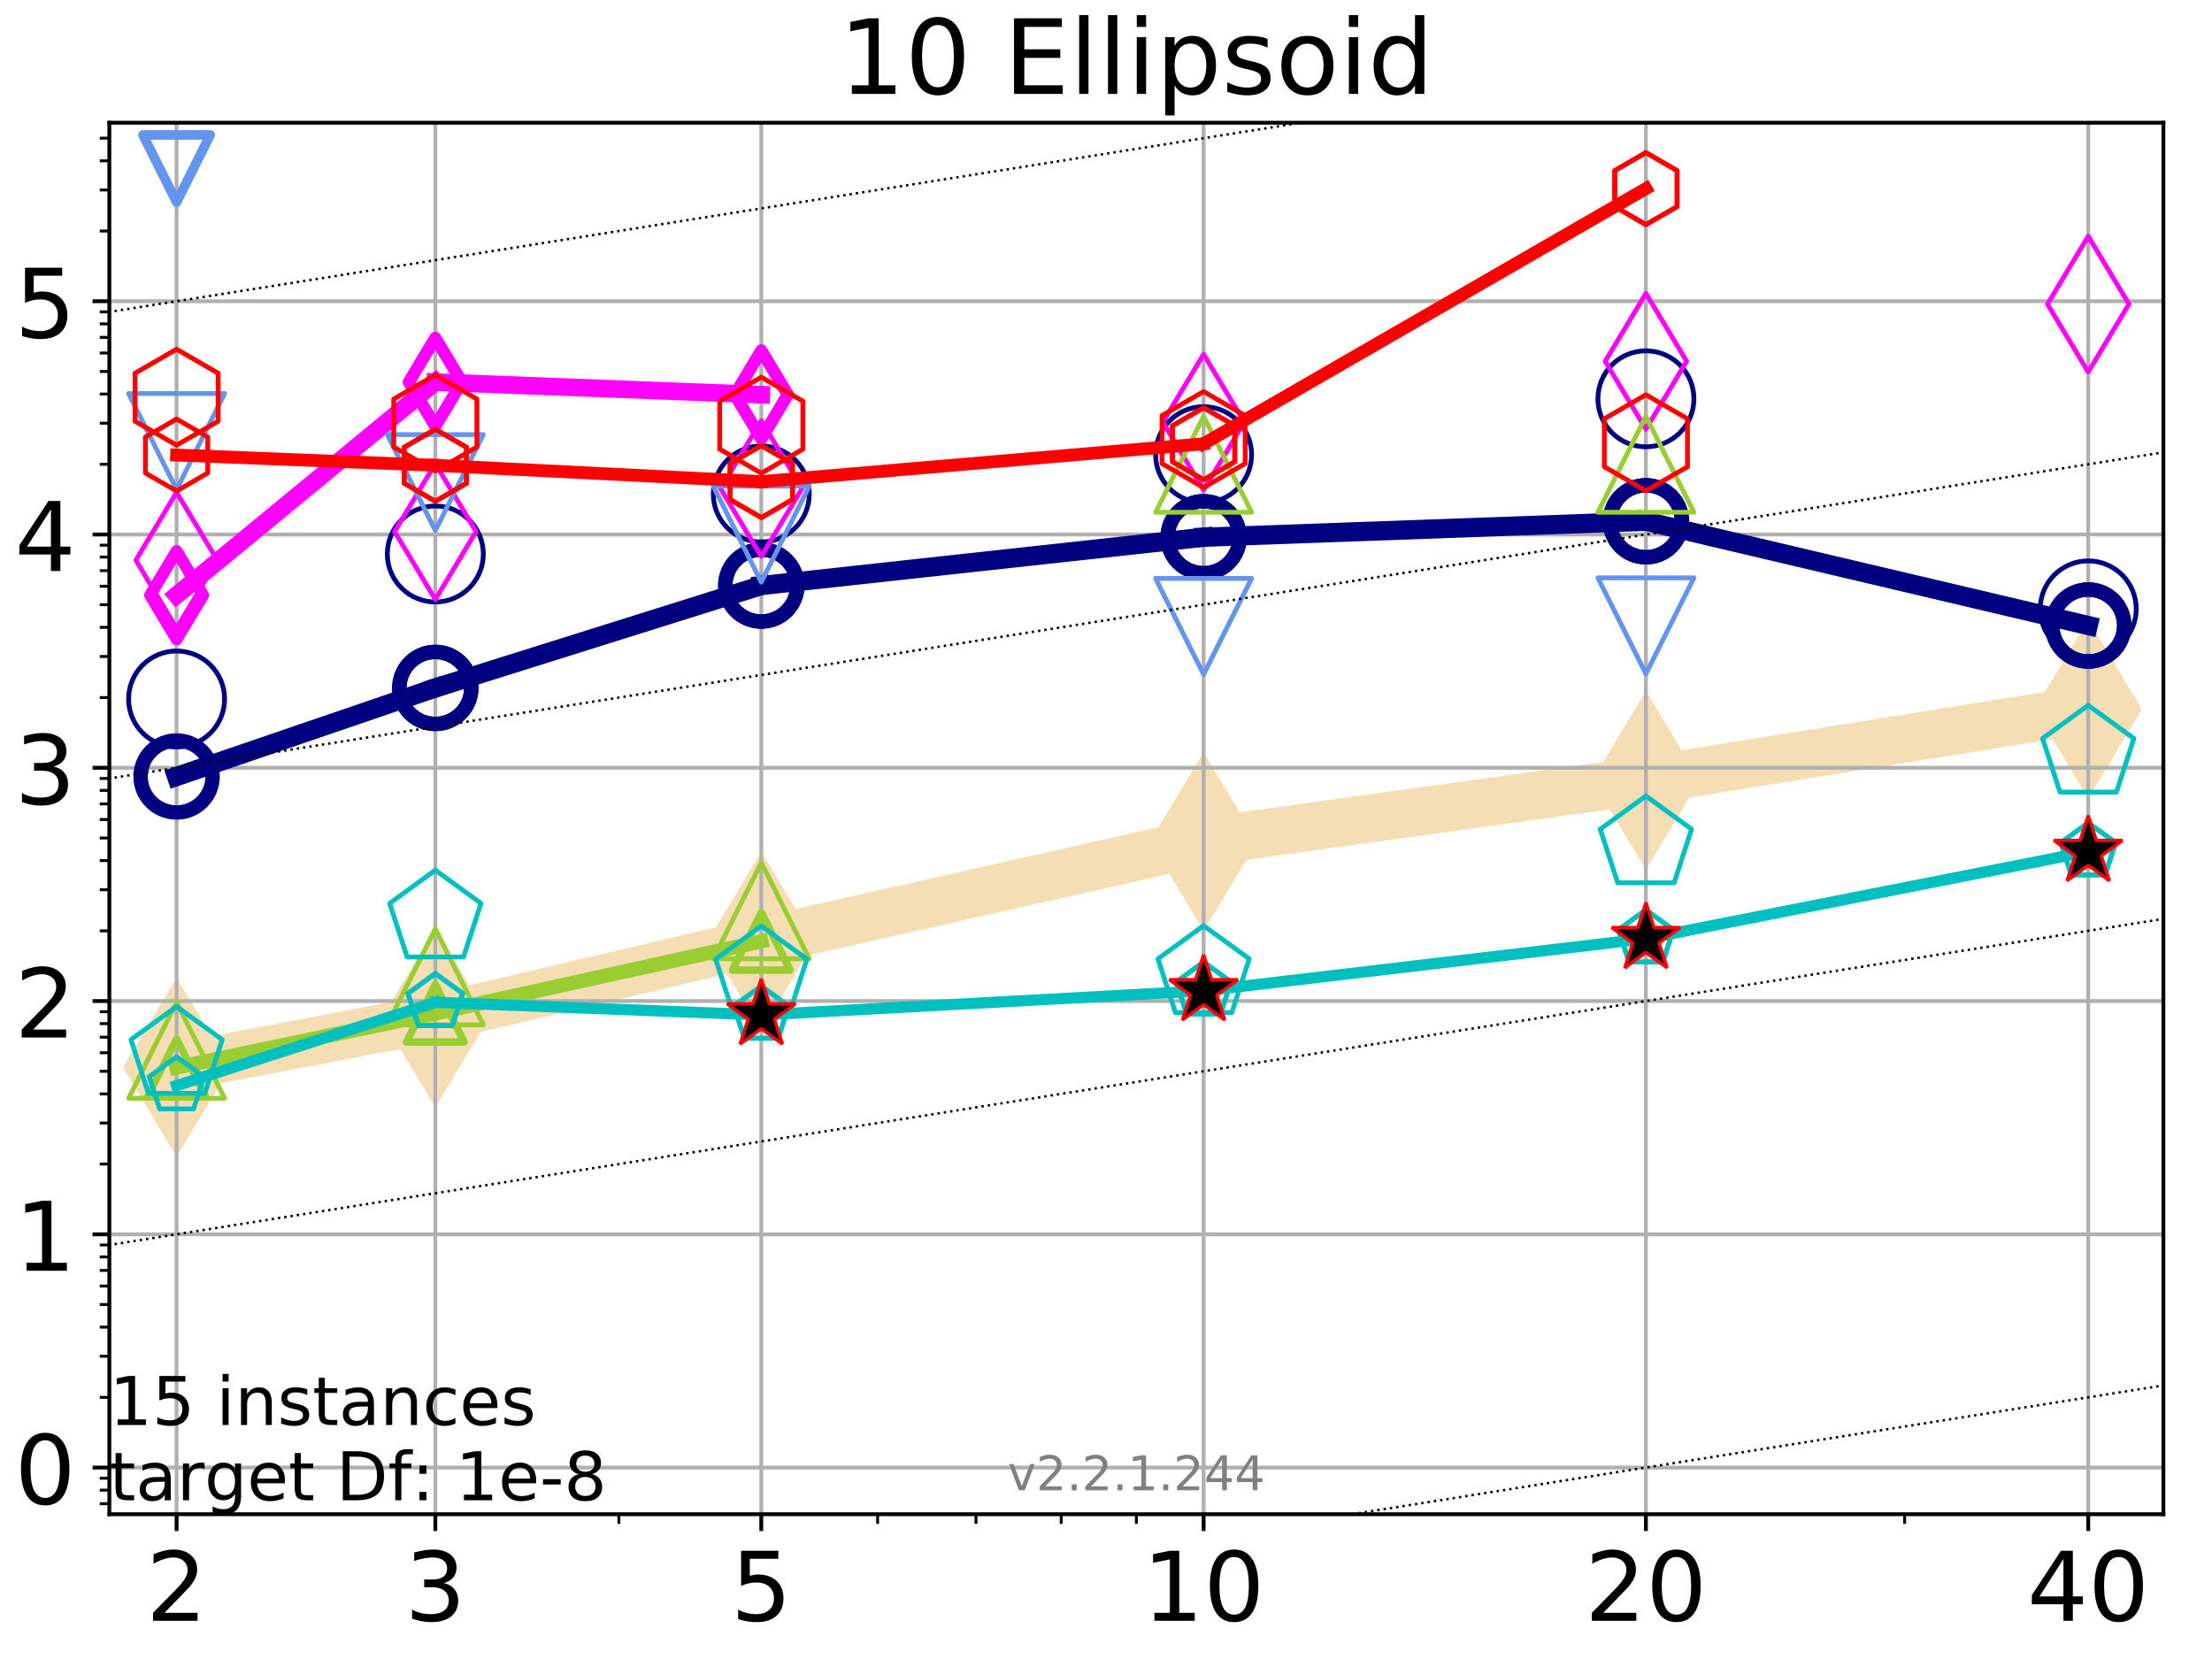 <?xml version="1.0" encoding="utf-8" standalone="no"?>
<!DOCTYPE svg PUBLIC "-//W3C//DTD SVG 1.1//EN"
  "http://www.w3.org/Graphics/SVG/1.1/DTD/svg11.dtd">
<!-- Created with matplotlib (https://matplotlib.org/) -->
<svg height="345.6pt" version="1.1" viewBox="0 0 460.8 345.6" width="460.8pt" xmlns="http://www.w3.org/2000/svg" xmlns:xlink="http://www.w3.org/1999/xlink">
 <defs>
  <style type="text/css">
*{stroke-linecap:butt;stroke-linejoin:round;}
  </style>
 </defs>
 <g id="figure_1">
  <g id="patch_1">
   <path d="M 0 345.6 
L 460.8 345.6 
L 460.8 0 
L 0 0 
z
" style="fill:#ffffff;"/>
  </g>
  <g id="axes_1">
   <g id="patch_2">
    <path d="M 22.78 315.44 
L 450.672 315.44 
L 450.672 25.56 
L 22.78 25.56 
z
" style="fill:#ffffff;"/>
   </g>
   <g id="line2d_1">
    <path clip-path="url(#pd8689a7799)" d="M 36.786 222.335 
L 90.685 212.047 
L 158.59 196.083 
L 250.732 175.312 
L 342.873 162.537 
L 435.015 147.748 
" style="fill:none;stroke:#f5deb3;stroke-linecap:square;stroke-width:10;"/>
    <defs>
     <path d="M -0 17.678 
L 10.607 0 
L 0 -17.678 
L -10.607 -0 
z
" id="me5b702ed62" style="stroke:#f5deb3;stroke-linejoin:miter;"/>
    </defs>
    <g clip-path="url(#pd8689a7799)">
     <use style="fill:#f5deb3;stroke:#f5deb3;stroke-linejoin:miter;" x="36.786" xlink:href="#me5b702ed62" y="222.335"/>
     <use style="fill:#f5deb3;stroke:#f5deb3;stroke-linejoin:miter;" x="90.685" xlink:href="#me5b702ed62" y="212.047"/>
     <use style="fill:#f5deb3;stroke:#f5deb3;stroke-linejoin:miter;" x="158.59" xlink:href="#me5b702ed62" y="196.083"/>
     <use style="fill:#f5deb3;stroke:#f5deb3;stroke-linejoin:miter;" x="250.732" xlink:href="#me5b702ed62" y="175.312"/>
     <use style="fill:#f5deb3;stroke:#f5deb3;stroke-linejoin:miter;" x="342.873" xlink:href="#me5b702ed62" y="162.537"/>
     <use style="fill:#f5deb3;stroke:#f5deb3;stroke-linejoin:miter;" x="435.015" xlink:href="#me5b702ed62" y="147.748"/>
    </g>
   </g>
   <g id="matplotlib.axis_1">
    <g id="xtick_1">
     <g id="line2d_2">
      <path clip-path="url(#pd8689a7799)" d="M 36.786 315.44 
L 36.786 25.56 
" style="fill:none;stroke:#b0b0b0;stroke-linecap:square;stroke-width:0.8;"/>
     </g>
     <g id="line2d_3">
      <defs>
       <path d="M 0 0 
L 0 3.5 
" id="m43b2994673" style="stroke:#000000;stroke-width:0.8;"/>
      </defs>
      <g>
       <use style="stroke:#000000;stroke-width:0.8;" x="36.786" xlink:href="#m43b2994673" y="315.44"/>
      </g>
     </g>
     <g id="text_1">
      <!-- 2 -->
      <defs>
       <path d="M 19.188 8.297 
L 53.609 8.297 
L 53.609 0 
L 7.328 0 
L 7.328 8.297 
Q 12.938 14.109 22.625 23.891 
Q 32.328 33.688 34.812 36.531 
Q 39.547 41.844 41.422 45.531 
Q 43.312 49.219 43.312 52.781 
Q 43.312 58.594 39.234 62.25 
Q 35.156 65.922 28.609 65.922 
Q 23.969 65.922 18.812 64.312 
Q 13.672 62.703 7.812 59.422 
L 7.812 69.391 
Q 13.766 71.781 18.938 73 
Q 24.125 74.219 28.422 74.219 
Q 39.75 74.219 46.484 68.547 
Q 53.219 62.891 53.219 53.422 
Q 53.219 48.922 51.531 44.891 
Q 49.859 40.875 45.406 35.406 
Q 44.188 33.984 37.641 27.219 
Q 31.109 20.453 19.188 8.297 
z
" id="DejaVuSans-50"/>
      </defs>
      <g transform="translate(30.423 337.637)scale(0.2 -0.2)">
       <use xlink:href="#DejaVuSans-50"/>
      </g>
     </g>
    </g>
    <g id="xtick_2">
     <g id="line2d_4">
      <path clip-path="url(#pd8689a7799)" d="M 90.685 315.44 
L 90.685 25.56 
" style="fill:none;stroke:#b0b0b0;stroke-linecap:square;stroke-width:0.8;"/>
     </g>
     <g id="line2d_5">
      <g>
       <use style="stroke:#000000;stroke-width:0.8;" x="90.685" xlink:href="#m43b2994673" y="315.44"/>
      </g>
     </g>
     <g id="text_2">
      <!-- 3 -->
      <defs>
       <path d="M 40.578 39.312 
Q 47.656 37.797 51.625 33 
Q 55.609 28.219 55.609 21.188 
Q 55.609 10.406 48.188 4.484 
Q 40.766 -1.422 27.094 -1.422 
Q 22.516 -1.422 17.656 -0.516 
Q 12.797 0.391 7.625 2.203 
L 7.625 11.719 
Q 11.719 9.328 16.594 8.109 
Q 21.484 6.891 26.812 6.891 
Q 36.078 6.891 40.938 10.547 
Q 45.797 14.203 45.797 21.188 
Q 45.797 27.641 41.281 31.266 
Q 36.766 34.906 28.719 34.906 
L 20.219 34.906 
L 20.219 43.016 
L 29.109 43.016 
Q 36.375 43.016 40.234 45.922 
Q 44.094 48.828 44.094 54.297 
Q 44.094 59.906 40.109 62.906 
Q 36.141 65.922 28.719 65.922 
Q 24.656 65.922 20.016 65.031 
Q 15.375 64.156 9.812 62.312 
L 9.812 71.094 
Q 15.438 72.656 20.344 73.438 
Q 25.25 74.219 29.594 74.219 
Q 40.828 74.219 47.359 69.109 
Q 53.906 64.016 53.906 55.328 
Q 53.906 49.266 50.438 45.094 
Q 46.969 40.922 40.578 39.312 
z
" id="DejaVuSans-51"/>
      </defs>
      <g transform="translate(84.323 337.637)scale(0.2 -0.2)">
       <use xlink:href="#DejaVuSans-51"/>
      </g>
     </g>
    </g>
    <g id="xtick_3">
     <g id="line2d_6">
      <path clip-path="url(#pd8689a7799)" d="M 158.59 315.44 
L 158.59 25.56 
" style="fill:none;stroke:#b0b0b0;stroke-linecap:square;stroke-width:0.8;"/>
     </g>
     <g id="line2d_7">
      <g>
       <use style="stroke:#000000;stroke-width:0.8;" x="158.59" xlink:href="#m43b2994673" y="315.44"/>
      </g>
     </g>
     <g id="text_3">
      <!-- 5 -->
      <defs>
       <path d="M 10.797 72.906 
L 49.516 72.906 
L 49.516 64.594 
L 19.828 64.594 
L 19.828 46.734 
Q 21.969 47.469 24.109 47.828 
Q 26.266 48.188 28.422 48.188 
Q 40.625 48.188 47.75 41.5 
Q 54.891 34.812 54.891 23.391 
Q 54.891 11.625 47.562 5.094 
Q 40.234 -1.422 26.906 -1.422 
Q 22.312 -1.422 17.547 -0.641 
Q 12.797 0.141 7.719 1.703 
L 7.719 11.625 
Q 12.109 9.234 16.797 8.062 
Q 21.484 6.891 26.703 6.891 
Q 35.156 6.891 40.078 11.328 
Q 45.016 15.766 45.016 23.391 
Q 45.016 31 40.078 35.438 
Q 35.156 39.891 26.703 39.891 
Q 22.75 39.891 18.812 39.016 
Q 14.891 38.141 10.797 36.281 
z
" id="DejaVuSans-53"/>
      </defs>
      <g transform="translate(152.228 337.637)scale(0.2 -0.2)">
       <use xlink:href="#DejaVuSans-53"/>
      </g>
     </g>
    </g>
    <g id="xtick_4">
     <g id="line2d_8">
      <path clip-path="url(#pd8689a7799)" d="M 250.732 315.44 
L 250.732 25.56 
" style="fill:none;stroke:#b0b0b0;stroke-linecap:square;stroke-width:0.8;"/>
     </g>
     <g id="line2d_9">
      <g>
       <use style="stroke:#000000;stroke-width:0.8;" x="250.732" xlink:href="#m43b2994673" y="315.44"/>
      </g>
     </g>
     <g id="text_4">
      <!-- 10 -->
      <defs>
       <path d="M 12.406 8.297 
L 28.516 8.297 
L 28.516 63.922 
L 10.984 60.406 
L 10.984 69.391 
L 28.422 72.906 
L 38.281 72.906 
L 38.281 8.297 
L 54.391 8.297 
L 54.391 0 
L 12.406 0 
z
" id="DejaVuSans-49"/>
       <path d="M 31.781 66.406 
Q 24.172 66.406 20.328 58.906 
Q 16.5 51.422 16.5 36.375 
Q 16.5 21.391 20.328 13.891 
Q 24.172 6.391 31.781 6.391 
Q 39.453 6.391 43.281 13.891 
Q 47.125 21.391 47.125 36.375 
Q 47.125 51.422 43.281 58.906 
Q 39.453 66.406 31.781 66.406 
z
M 31.781 74.219 
Q 44.047 74.219 50.516 64.516 
Q 56.984 54.828 56.984 36.375 
Q 56.984 17.969 50.516 8.266 
Q 44.047 -1.422 31.781 -1.422 
Q 19.531 -1.422 13.062 8.266 
Q 6.594 17.969 6.594 36.375 
Q 6.594 54.828 13.062 64.516 
Q 19.531 74.219 31.781 74.219 
z
" id="DejaVuSans-48"/>
      </defs>
      <g transform="translate(238.007 337.637)scale(0.2 -0.2)">
       <use xlink:href="#DejaVuSans-49"/>
       <use x="63.623" xlink:href="#DejaVuSans-48"/>
      </g>
     </g>
    </g>
    <g id="xtick_5">
     <g id="line2d_10">
      <path clip-path="url(#pd8689a7799)" d="M 342.873 315.44 
L 342.873 25.56 
" style="fill:none;stroke:#b0b0b0;stroke-linecap:square;stroke-width:0.8;"/>
     </g>
     <g id="line2d_11">
      <g>
       <use style="stroke:#000000;stroke-width:0.8;" x="342.873" xlink:href="#m43b2994673" y="315.44"/>
      </g>
     </g>
     <g id="text_5">
      <!-- 20 -->
      <g transform="translate(330.148 337.637)scale(0.2 -0.2)">
       <use xlink:href="#DejaVuSans-50"/>
       <use x="63.623" xlink:href="#DejaVuSans-48"/>
      </g>
     </g>
    </g>
    <g id="xtick_6">
     <g id="line2d_12">
      <path clip-path="url(#pd8689a7799)" d="M 435.015 315.44 
L 435.015 25.56 
" style="fill:none;stroke:#b0b0b0;stroke-linecap:square;stroke-width:0.8;"/>
     </g>
     <g id="line2d_13">
      <g>
       <use style="stroke:#000000;stroke-width:0.8;" x="435.015" xlink:href="#m43b2994673" y="315.44"/>
      </g>
     </g>
     <g id="text_6">
      <!-- 40 -->
      <defs>
       <path d="M 37.797 64.312 
L 12.891 25.391 
L 37.797 25.391 
z
M 35.203 72.906 
L 47.609 72.906 
L 47.609 25.391 
L 58.016 25.391 
L 58.016 17.188 
L 47.609 17.188 
L 47.609 0 
L 37.797 0 
L 37.797 17.188 
L 4.891 17.188 
L 4.891 26.703 
z
" id="DejaVuSans-52"/>
      </defs>
      <g transform="translate(422.29 337.637)scale(0.2 -0.2)">
       <use xlink:href="#DejaVuSans-52"/>
       <use x="63.623" xlink:href="#DejaVuSans-48"/>
      </g>
     </g>
    </g>
    <g id="xtick_7">
     <g id="line2d_14">
      <defs>
       <path d="M 0 0 
L 0 2 
" id="mb745e23fae" style="stroke:#000000;stroke-width:0.6;"/>
      </defs>
      <g>
       <use style="stroke:#000000;stroke-width:0.6;" x="36.786" xlink:href="#mb745e23fae" y="315.44"/>
      </g>
     </g>
    </g>
    <g id="xtick_8">
     <g id="line2d_15">
      <g>
       <use style="stroke:#000000;stroke-width:0.6;" x="90.685" xlink:href="#mb745e23fae" y="315.44"/>
      </g>
     </g>
    </g>
    <g id="xtick_9">
     <g id="line2d_16">
      <g>
       <use style="stroke:#000000;stroke-width:0.6;" x="128.927" xlink:href="#mb745e23fae" y="315.44"/>
      </g>
     </g>
    </g>
    <g id="xtick_10">
     <g id="line2d_17">
      <g>
       <use style="stroke:#000000;stroke-width:0.6;" x="158.59" xlink:href="#mb745e23fae" y="315.44"/>
      </g>
     </g>
    </g>
    <g id="xtick_11">
     <g id="line2d_18">
      <g>
       <use style="stroke:#000000;stroke-width:0.6;" x="182.827" xlink:href="#mb745e23fae" y="315.44"/>
      </g>
     </g>
    </g>
    <g id="xtick_12">
     <g id="line2d_19">
      <g>
       <use style="stroke:#000000;stroke-width:0.6;" x="203.318" xlink:href="#mb745e23fae" y="315.44"/>
      </g>
     </g>
    </g>
    <g id="xtick_13">
     <g id="line2d_20">
      <g>
       <use style="stroke:#000000;stroke-width:0.6;" x="221.069" xlink:href="#mb745e23fae" y="315.44"/>
      </g>
     </g>
    </g>
    <g id="xtick_14">
     <g id="line2d_21">
      <g>
       <use style="stroke:#000000;stroke-width:0.6;" x="236.726" xlink:href="#mb745e23fae" y="315.44"/>
      </g>
     </g>
    </g>
    <g id="xtick_15">
     <g id="line2d_22">
      <g>
       <use style="stroke:#000000;stroke-width:0.6;" x="342.873" xlink:href="#mb745e23fae" y="315.44"/>
      </g>
     </g>
    </g>
    <g id="xtick_16">
     <g id="line2d_23">
      <g>
       <use style="stroke:#000000;stroke-width:0.6;" x="396.773" xlink:href="#mb745e23fae" y="315.44"/>
      </g>
     </g>
    </g>
    <g id="xtick_17">
     <g id="line2d_24">
      <g>
       <use style="stroke:#000000;stroke-width:0.6;" x="435.015" xlink:href="#mb745e23fae" y="315.44"/>
      </g>
     </g>
    </g>
   </g>
   <g id="matplotlib.axis_2">
    <g id="ytick_1">
     <g id="line2d_25">
      <path clip-path="url(#pd8689a7799)" d="M 22.78 305.721 
L 450.672 305.721 
" style="fill:none;stroke:#b0b0b0;stroke-linecap:square;stroke-width:0.8;"/>
     </g>
     <g id="line2d_26">
      <defs>
       <path d="M 0 0 
L -3.5 0 
" id="m073f09eac3" style="stroke:#000000;stroke-width:0.8;"/>
      </defs>
      <g>
       <use style="stroke:#000000;stroke-width:0.8;" x="22.78" xlink:href="#m073f09eac3" y="305.721"/>
      </g>
     </g>
     <g id="text_7">
      <!-- 0 -->
      <g transform="translate(3.055 313.32)scale(0.2 -0.2)">
       <use xlink:href="#DejaVuSans-48"/>
      </g>
     </g>
    </g>
    <g id="ytick_2">
     <g id="line2d_27">
      <path clip-path="url(#pd8689a7799)" d="M 22.78 257.128 
L 450.672 257.128 
" style="fill:none;stroke:#b0b0b0;stroke-linecap:square;stroke-width:0.8;"/>
     </g>
     <g id="line2d_28">
      <g>
       <use style="stroke:#000000;stroke-width:0.8;" x="22.78" xlink:href="#m073f09eac3" y="257.128"/>
      </g>
     </g>
     <g id="text_8">
      <!-- 1 -->
      <g transform="translate(3.055 264.726)scale(0.2 -0.2)">
       <use xlink:href="#DejaVuSans-49"/>
      </g>
     </g>
    </g>
    <g id="ytick_3">
     <g id="line2d_29">
      <path clip-path="url(#pd8689a7799)" d="M 22.78 208.534 
L 450.672 208.534 
" style="fill:none;stroke:#b0b0b0;stroke-linecap:square;stroke-width:0.8;"/>
     </g>
     <g id="line2d_30">
      <g>
       <use style="stroke:#000000;stroke-width:0.8;" x="22.78" xlink:href="#m073f09eac3" y="208.534"/>
      </g>
     </g>
     <g id="text_9">
      <!-- 2 -->
      <g transform="translate(3.055 216.133)scale(0.2 -0.2)">
       <use xlink:href="#DejaVuSans-50"/>
      </g>
     </g>
    </g>
    <g id="ytick_4">
     <g id="line2d_31">
      <path clip-path="url(#pd8689a7799)" d="M 22.78 159.941 
L 450.672 159.941 
" style="fill:none;stroke:#b0b0b0;stroke-linecap:square;stroke-width:0.8;"/>
     </g>
     <g id="line2d_32">
      <g>
       <use style="stroke:#000000;stroke-width:0.8;" x="22.78" xlink:href="#m073f09eac3" y="159.941"/>
      </g>
     </g>
     <g id="text_10">
      <!-- 3 -->
      <g transform="translate(3.055 167.54)scale(0.2 -0.2)">
       <use xlink:href="#DejaVuSans-51"/>
      </g>
     </g>
    </g>
    <g id="ytick_5">
     <g id="line2d_33">
      <path clip-path="url(#pd8689a7799)" d="M 22.78 111.348 
L 450.672 111.348 
" style="fill:none;stroke:#b0b0b0;stroke-linecap:square;stroke-width:0.8;"/>
     </g>
     <g id="line2d_34">
      <g>
       <use style="stroke:#000000;stroke-width:0.8;" x="22.78" xlink:href="#m073f09eac3" y="111.348"/>
      </g>
     </g>
     <g id="text_11">
      <!-- 4 -->
      <g transform="translate(3.055 118.946)scale(0.2 -0.2)">
       <use xlink:href="#DejaVuSans-52"/>
      </g>
     </g>
    </g>
    <g id="ytick_6">
     <g id="line2d_35">
      <path clip-path="url(#pd8689a7799)" d="M 22.78 62.754 
L 450.672 62.754 
" style="fill:none;stroke:#b0b0b0;stroke-linecap:square;stroke-width:0.8;"/>
     </g>
     <g id="line2d_36">
      <g>
       <use style="stroke:#000000;stroke-width:0.8;" x="22.78" xlink:href="#m073f09eac3" y="62.754"/>
      </g>
     </g>
     <g id="text_12">
      <!-- 5 -->
      <g transform="translate(3.055 70.353)scale(0.2 -0.2)">
       <use xlink:href="#DejaVuSans-53"/>
      </g>
     </g>
    </g>
    <g id="ytick_7">
     <g id="line2d_37">
      <defs>
       <path d="M 0 0 
L -2 0 
" id="mffd35e4230" style="stroke:#000000;stroke-width:0.6;"/>
      </defs>
      <g>
       <use style="stroke:#000000;stroke-width:0.6;" x="22.78" xlink:href="#mffd35e4230" y="313.249"/>
      </g>
     </g>
    </g>
    <g id="ytick_8">
     <g id="line2d_38">
      <g>
       <use style="stroke:#000000;stroke-width:0.6;" x="22.78" xlink:href="#mffd35e4230" y="310.431"/>
      </g>
     </g>
    </g>
    <g id="ytick_9">
     <g id="line2d_39">
      <g>
       <use style="stroke:#000000;stroke-width:0.6;" x="22.78" xlink:href="#mffd35e4230" y="307.945"/>
      </g>
     </g>
    </g>
    <g id="ytick_10">
     <g id="line2d_40">
      <g>
       <use style="stroke:#000000;stroke-width:0.6;" x="22.78" xlink:href="#mffd35e4230" y="291.093"/>
      </g>
     </g>
    </g>
    <g id="ytick_11">
     <g id="line2d_41">
      <g>
       <use style="stroke:#000000;stroke-width:0.6;" x="22.78" xlink:href="#mffd35e4230" y="282.536"/>
      </g>
     </g>
    </g>
    <g id="ytick_12">
     <g id="line2d_42">
      <g>
       <use style="stroke:#000000;stroke-width:0.6;" x="22.78" xlink:href="#mffd35e4230" y="276.465"/>
      </g>
     </g>
    </g>
    <g id="ytick_13">
     <g id="line2d_43">
      <g>
       <use style="stroke:#000000;stroke-width:0.6;" x="22.78" xlink:href="#mffd35e4230" y="271.756"/>
      </g>
     </g>
    </g>
    <g id="ytick_14">
     <g id="line2d_44">
      <g>
       <use style="stroke:#000000;stroke-width:0.6;" x="22.78" xlink:href="#mffd35e4230" y="267.908"/>
      </g>
     </g>
    </g>
    <g id="ytick_15">
     <g id="line2d_45">
      <g>
       <use style="stroke:#000000;stroke-width:0.6;" x="22.78" xlink:href="#mffd35e4230" y="264.655"/>
      </g>
     </g>
    </g>
    <g id="ytick_16">
     <g id="line2d_46">
      <g>
       <use style="stroke:#000000;stroke-width:0.6;" x="22.78" xlink:href="#mffd35e4230" y="261.837"/>
      </g>
     </g>
    </g>
    <g id="ytick_17">
     <g id="line2d_47">
      <g>
       <use style="stroke:#000000;stroke-width:0.6;" x="22.78" xlink:href="#mffd35e4230" y="259.351"/>
      </g>
     </g>
    </g>
    <g id="ytick_18">
     <g id="line2d_48">
      <g>
       <use style="stroke:#000000;stroke-width:0.6;" x="22.78" xlink:href="#mffd35e4230" y="242.5"/>
      </g>
     </g>
    </g>
    <g id="ytick_19">
     <g id="line2d_49">
      <g>
       <use style="stroke:#000000;stroke-width:0.6;" x="22.78" xlink:href="#mffd35e4230" y="233.943"/>
      </g>
     </g>
    </g>
    <g id="ytick_20">
     <g id="line2d_50">
      <g>
       <use style="stroke:#000000;stroke-width:0.6;" x="22.78" xlink:href="#mffd35e4230" y="227.872"/>
      </g>
     </g>
    </g>
    <g id="ytick_21">
     <g id="line2d_51">
      <g>
       <use style="stroke:#000000;stroke-width:0.6;" x="22.78" xlink:href="#mffd35e4230" y="223.163"/>
      </g>
     </g>
    </g>
    <g id="ytick_22">
     <g id="line2d_52">
      <g>
       <use style="stroke:#000000;stroke-width:0.6;" x="22.78" xlink:href="#mffd35e4230" y="219.315"/>
      </g>
     </g>
    </g>
    <g id="ytick_23">
     <g id="line2d_53">
      <g>
       <use style="stroke:#000000;stroke-width:0.6;" x="22.78" xlink:href="#mffd35e4230" y="216.062"/>
      </g>
     </g>
    </g>
    <g id="ytick_24">
     <g id="line2d_54">
      <g>
       <use style="stroke:#000000;stroke-width:0.6;" x="22.78" xlink:href="#mffd35e4230" y="213.244"/>
      </g>
     </g>
    </g>
    <g id="ytick_25">
     <g id="line2d_55">
      <g>
       <use style="stroke:#000000;stroke-width:0.6;" x="22.78" xlink:href="#mffd35e4230" y="210.758"/>
      </g>
     </g>
    </g>
    <g id="ytick_26">
     <g id="line2d_56">
      <g>
       <use style="stroke:#000000;stroke-width:0.6;" x="22.78" xlink:href="#mffd35e4230" y="193.906"/>
      </g>
     </g>
    </g>
    <g id="ytick_27">
     <g id="line2d_57">
      <g>
       <use style="stroke:#000000;stroke-width:0.6;" x="22.78" xlink:href="#mffd35e4230" y="185.35"/>
      </g>
     </g>
    </g>
    <g id="ytick_28">
     <g id="line2d_58">
      <g>
       <use style="stroke:#000000;stroke-width:0.6;" x="22.78" xlink:href="#mffd35e4230" y="179.278"/>
      </g>
     </g>
    </g>
    <g id="ytick_29">
     <g id="line2d_59">
      <g>
       <use style="stroke:#000000;stroke-width:0.6;" x="22.78" xlink:href="#mffd35e4230" y="174.569"/>
      </g>
     </g>
    </g>
    <g id="ytick_30">
     <g id="line2d_60">
      <g>
       <use style="stroke:#000000;stroke-width:0.6;" x="22.78" xlink:href="#mffd35e4230" y="170.721"/>
      </g>
     </g>
    </g>
    <g id="ytick_31">
     <g id="line2d_61">
      <g>
       <use style="stroke:#000000;stroke-width:0.6;" x="22.78" xlink:href="#mffd35e4230" y="167.468"/>
      </g>
     </g>
    </g>
    <g id="ytick_32">
     <g id="line2d_62">
      <g>
       <use style="stroke:#000000;stroke-width:0.6;" x="22.78" xlink:href="#mffd35e4230" y="164.65"/>
      </g>
     </g>
    </g>
    <g id="ytick_33">
     <g id="line2d_63">
      <g>
       <use style="stroke:#000000;stroke-width:0.6;" x="22.78" xlink:href="#mffd35e4230" y="162.165"/>
      </g>
     </g>
    </g>
    <g id="ytick_34">
     <g id="line2d_64">
      <g>
       <use style="stroke:#000000;stroke-width:0.6;" x="22.78" xlink:href="#mffd35e4230" y="145.313"/>
      </g>
     </g>
    </g>
    <g id="ytick_35">
     <g id="line2d_65">
      <g>
       <use style="stroke:#000000;stroke-width:0.6;" x="22.78" xlink:href="#mffd35e4230" y="136.756"/>
      </g>
     </g>
    </g>
    <g id="ytick_36">
     <g id="line2d_66">
      <g>
       <use style="stroke:#000000;stroke-width:0.6;" x="22.78" xlink:href="#mffd35e4230" y="130.685"/>
      </g>
     </g>
    </g>
    <g id="ytick_37">
     <g id="line2d_67">
      <g>
       <use style="stroke:#000000;stroke-width:0.6;" x="22.78" xlink:href="#mffd35e4230" y="125.976"/>
      </g>
     </g>
    </g>
    <g id="ytick_38">
     <g id="line2d_68">
      <g>
       <use style="stroke:#000000;stroke-width:0.6;" x="22.78" xlink:href="#mffd35e4230" y="122.128"/>
      </g>
     </g>
    </g>
    <g id="ytick_39">
     <g id="line2d_69">
      <g>
       <use style="stroke:#000000;stroke-width:0.6;" x="22.78" xlink:href="#mffd35e4230" y="118.875"/>
      </g>
     </g>
    </g>
    <g id="ytick_40">
     <g id="line2d_70">
      <g>
       <use style="stroke:#000000;stroke-width:0.6;" x="22.78" xlink:href="#mffd35e4230" y="116.057"/>
      </g>
     </g>
    </g>
    <g id="ytick_41">
     <g id="line2d_71">
      <g>
       <use style="stroke:#000000;stroke-width:0.6;" x="22.78" xlink:href="#mffd35e4230" y="113.571"/>
      </g>
     </g>
    </g>
    <g id="ytick_42">
     <g id="line2d_72">
      <g>
       <use style="stroke:#000000;stroke-width:0.6;" x="22.78" xlink:href="#mffd35e4230" y="96.72"/>
      </g>
     </g>
    </g>
    <g id="ytick_43">
     <g id="line2d_73">
      <g>
       <use style="stroke:#000000;stroke-width:0.6;" x="22.78" xlink:href="#mffd35e4230" y="88.163"/>
      </g>
     </g>
    </g>
    <g id="ytick_44">
     <g id="line2d_74">
      <g>
       <use style="stroke:#000000;stroke-width:0.6;" x="22.78" xlink:href="#mffd35e4230" y="82.092"/>
      </g>
     </g>
    </g>
    <g id="ytick_45">
     <g id="line2d_75">
      <g>
       <use style="stroke:#000000;stroke-width:0.6;" x="22.78" xlink:href="#mffd35e4230" y="77.382"/>
      </g>
     </g>
    </g>
    <g id="ytick_46">
     <g id="line2d_76">
      <g>
       <use style="stroke:#000000;stroke-width:0.6;" x="22.78" xlink:href="#mffd35e4230" y="73.535"/>
      </g>
     </g>
    </g>
    <g id="ytick_47">
     <g id="line2d_77">
      <g>
       <use style="stroke:#000000;stroke-width:0.6;" x="22.78" xlink:href="#mffd35e4230" y="70.281"/>
      </g>
     </g>
    </g>
    <g id="ytick_48">
     <g id="line2d_78">
      <g>
       <use style="stroke:#000000;stroke-width:0.6;" x="22.78" xlink:href="#mffd35e4230" y="67.463"/>
      </g>
     </g>
    </g>
    <g id="ytick_49">
     <g id="line2d_79">
      <g>
       <use style="stroke:#000000;stroke-width:0.6;" x="22.78" xlink:href="#mffd35e4230" y="64.978"/>
      </g>
     </g>
    </g>
    <g id="ytick_50">
     <g id="line2d_80">
      <g>
       <use style="stroke:#000000;stroke-width:0.6;" x="22.78" xlink:href="#mffd35e4230" y="48.126"/>
      </g>
     </g>
    </g>
    <g id="ytick_51">
     <g id="line2d_81">
      <g>
       <use style="stroke:#000000;stroke-width:0.6;" x="22.78" xlink:href="#mffd35e4230" y="39.569"/>
      </g>
     </g>
    </g>
    <g id="ytick_52">
     <g id="line2d_82">
      <g>
       <use style="stroke:#000000;stroke-width:0.6;" x="22.78" xlink:href="#mffd35e4230" y="33.498"/>
      </g>
     </g>
    </g>
    <g id="ytick_53">
     <g id="line2d_83">
      <g>
       <use style="stroke:#000000;stroke-width:0.6;" x="22.78" xlink:href="#mffd35e4230" y="28.789"/>
      </g>
     </g>
    </g>
   </g>
   <g id="line2d_84">
    <path clip-path="url(#pd8689a7799)" d="M 36.786 161.754 
L 90.685 143.311 
" style="fill:none;stroke:#000080;stroke-linecap:square;stroke-width:4;"/>
    <defs>
     <path d="M 0 7.5 
C 1.989 7.5 3.897 6.71 5.303 5.303 
C 6.71 3.897 7.5 1.989 7.5 0 
C 7.5 -1.989 6.71 -3.897 5.303 -5.303 
C 3.897 -6.71 1.989 -7.5 0 -7.5 
C -1.989 -7.5 -3.897 -6.71 -5.303 -5.303 
C -6.71 -3.897 -7.5 -1.989 -7.5 0 
C -7.5 1.989 -6.71 3.897 -5.303 5.303 
C -3.897 6.71 -1.989 7.5 0 7.5 
z
" id="m93c531576a" style="stroke:#000080;stroke-width:3;"/>
    </defs>
    <g clip-path="url(#pd8689a7799)">
     <use style="fill-opacity:0;stroke:#000080;stroke-width:3;" x="36.786" xlink:href="#m93c531576a" y="161.754"/>
     <use style="fill-opacity:0;stroke:#000080;stroke-width:3;" x="90.685" xlink:href="#m93c531576a" y="143.311"/>
    </g>
   </g>
   <g id="line2d_85">
    <path clip-path="url(#pd8689a7799)" d="M 90.685 143.311 
L 158.59 121.979 
" style="fill:none;stroke:#000080;stroke-linecap:square;stroke-width:4;"/>
    <g clip-path="url(#pd8689a7799)">
     <use style="fill-opacity:0;stroke:#000080;stroke-width:3;" x="90.685" xlink:href="#m93c531576a" y="143.311"/>
     <use style="fill-opacity:0;stroke:#000080;stroke-width:3;" x="158.59" xlink:href="#m93c531576a" y="121.979"/>
    </g>
   </g>
   <g id="line2d_86">
    <path clip-path="url(#pd8689a7799)" d="M 158.59 121.979 
L 250.732 111.914 
" style="fill:none;stroke:#000080;stroke-linecap:square;stroke-width:4;"/>
    <g clip-path="url(#pd8689a7799)">
     <use style="fill-opacity:0;stroke:#000080;stroke-width:3;" x="158.59" xlink:href="#m93c531576a" y="121.979"/>
     <use style="fill-opacity:0;stroke:#000080;stroke-width:3;" x="250.732" xlink:href="#m93c531576a" y="111.914"/>
    </g>
   </g>
   <g id="line2d_87">
    <path clip-path="url(#pd8689a7799)" d="M 250.732 111.914 
L 342.873 108.591 
" style="fill:none;stroke:#000080;stroke-linecap:square;stroke-width:4;"/>
    <g clip-path="url(#pd8689a7799)">
     <use style="fill-opacity:0;stroke:#000080;stroke-width:3;" x="250.732" xlink:href="#m93c531576a" y="111.914"/>
     <use style="fill-opacity:0;stroke:#000080;stroke-width:3;" x="342.873" xlink:href="#m93c531576a" y="108.591"/>
    </g>
   </g>
   <g id="line2d_88">
    <path clip-path="url(#pd8689a7799)" d="M 342.873 108.591 
L 435.015 130.309 
" style="fill:none;stroke:#000080;stroke-linecap:square;stroke-width:4;"/>
    <g clip-path="url(#pd8689a7799)">
     <use style="fill-opacity:0;stroke:#000080;stroke-width:3;" x="342.873" xlink:href="#m93c531576a" y="108.591"/>
     <use style="fill-opacity:0;stroke:#000080;stroke-width:3;" x="435.015" xlink:href="#m93c531576a" y="130.309"/>
    </g>
   </g>
   <g id="line2d_89">
    <path clip-path="url(#pd8689a7799)" d="M 435.015 130.309 
" style="fill:none;stroke:#000080;stroke-linecap:square;stroke-width:4;"/>
    <g clip-path="url(#pd8689a7799)">
     <use style="fill-opacity:0;stroke:#000080;stroke-width:3;" x="435.015" xlink:href="#m93c531576a" y="130.309"/>
    </g>
   </g>
   <g id="line2d_90"/>
   <g id="line2d_91">
    <defs>
     <path d="M 0 10 
C 2.652 10 5.196 8.946 7.071 7.071 
C 8.946 5.196 10 2.652 10 0 
C 10 -2.652 8.946 -5.196 7.071 -7.071 
C 5.196 -8.946 2.652 -10 0 -10 
C -2.652 -10 -5.196 -8.946 -7.071 -7.071 
C -8.946 -5.196 -10 -2.652 -10 0 
C -10 2.652 -8.946 5.196 -7.071 7.071 
C -5.196 8.946 -2.652 10 0 10 
z
" id="m3274a01299" style="stroke:#000080;"/>
    </defs>
    <g clip-path="url(#pd8689a7799)">
     <use style="fill-opacity:0;stroke:#000080;" x="36.786" xlink:href="#m3274a01299" y="145.616"/>
     <use style="fill-opacity:0;stroke:#000080;" x="90.685" xlink:href="#m3274a01299" y="115.409"/>
     <use style="fill-opacity:0;stroke:#000080;" x="158.59" xlink:href="#m3274a01299" y="102.897"/>
     <use style="fill-opacity:0;stroke:#000080;" x="250.732" xlink:href="#m3274a01299" y="94.717"/>
     <use style="fill-opacity:0;stroke:#000080;" x="342.873" xlink:href="#m3274a01299" y="83.079"/>
     <use style="fill-opacity:0;stroke:#000080;" x="435.015" xlink:href="#m3274a01299" y="126.843"/>
    </g>
   </g>
   <g id="line2d_92">
    <path clip-path="url(#pd8689a7799)" d="M 36.786 123.985 
L 90.685 79.594 
" style="fill:none;stroke:#ff00ff;stroke-linecap:square;stroke-width:3.667;"/>
    <defs>
     <path d="M -0 9.192 
L 5.515 0 
L 0 -9.192 
L -5.515 -0 
z
" id="m9f12385c92" style="stroke:#ff00ff;stroke-linejoin:miter;stroke-width:2.5;"/>
    </defs>
    <g clip-path="url(#pd8689a7799)">
     <use style="fill-opacity:0;stroke:#ff00ff;stroke-linejoin:miter;stroke-width:2.5;" x="36.786" xlink:href="#m9f12385c92" y="123.985"/>
     <use style="fill-opacity:0;stroke:#ff00ff;stroke-linejoin:miter;stroke-width:2.5;" x="90.685" xlink:href="#m9f12385c92" y="79.594"/>
    </g>
   </g>
   <g id="line2d_93">
    <path clip-path="url(#pd8689a7799)" d="M 90.685 79.594 
L 158.59 82.213 
" style="fill:none;stroke:#ff00ff;stroke-linecap:square;stroke-width:3.667;"/>
    <g clip-path="url(#pd8689a7799)">
     <use style="fill-opacity:0;stroke:#ff00ff;stroke-linejoin:miter;stroke-width:2.5;" x="90.685" xlink:href="#m9f12385c92" y="79.594"/>
     <use style="fill-opacity:0;stroke:#ff00ff;stroke-linejoin:miter;stroke-width:2.5;" x="158.59" xlink:href="#m9f12385c92" y="82.213"/>
    </g>
   </g>
   <g id="line2d_94">
    <path clip-path="url(#pd8689a7799)" d="M 158.59 82.213 
" style="fill:none;stroke:#ff00ff;stroke-linecap:square;stroke-width:3.667;"/>
    <g clip-path="url(#pd8689a7799)">
     <use style="fill-opacity:0;stroke:#ff00ff;stroke-linejoin:miter;stroke-width:2.5;" x="158.59" xlink:href="#m9f12385c92" y="82.213"/>
    </g>
   </g>
   <g id="line2d_95"/>
   <g id="line2d_96">
    <defs>
     <path d="M -0 14.142 
L 8.485 0 
L -0 -14.142 
L -8.485 -0 
z
" id="ma8ab135473" style="stroke:#ff00ff;stroke-linejoin:miter;"/>
    </defs>
    <g clip-path="url(#pd8689a7799)">
     <use style="fill-opacity:0;stroke:#ff00ff;stroke-linejoin:miter;" x="36.786" xlink:href="#ma8ab135473" y="116.709"/>
     <use style="fill-opacity:0;stroke:#ff00ff;stroke-linejoin:miter;" x="90.685" xlink:href="#ma8ab135473" y="110.732"/>
     <use style="fill-opacity:0;stroke:#ff00ff;stroke-linejoin:miter;" x="158.59" xlink:href="#ma8ab135473" y="101.772"/>
     <use style="fill-opacity:0;stroke:#ff00ff;stroke-linejoin:miter;" x="250.732" xlink:href="#ma8ab135473" y="87.937"/>
     <use style="fill-opacity:0;stroke:#ff00ff;stroke-linejoin:miter;" x="342.873" xlink:href="#ma8ab135473" y="75.262"/>
     <use style="fill-opacity:0;stroke:#ff00ff;stroke-linejoin:miter;" x="435.015" xlink:href="#ma8ab135473" y="63.349"/>
    </g>
   </g>
   <g id="line2d_97">
    <path clip-path="url(#pd8689a7799)" d="M 36.786 35.112 
" style="fill:none;stroke:#6495ed;stroke-linecap:square;stroke-width:3.333;"/>
    <defs>
     <path d="M -0 7 
L 7 -7 
L -7 -7 
z
" id="mc930ddeb93" style="stroke:#6495ed;stroke-linejoin:miter;stroke-width:2;"/>
    </defs>
    <g clip-path="url(#pd8689a7799)">
     <use style="fill-opacity:0;stroke:#6495ed;stroke-linejoin:miter;stroke-width:2;" x="36.786" xlink:href="#mc930ddeb93" y="35.112"/>
    </g>
   </g>
   <g id="line2d_98"/>
   <g id="line2d_99">
    <defs>
     <path d="M -0 10 
L 10 -10 
L -10 -10 
z
" id="m101368e4bb" style="stroke:#6495ed;stroke-linejoin:miter;"/>
    </defs>
    <g clip-path="url(#pd8689a7799)">
     <use style="fill-opacity:0;stroke:#6495ed;stroke-linejoin:miter;" x="36.786" xlink:href="#m101368e4bb" y="91.977"/>
     <use style="fill-opacity:0;stroke:#6495ed;stroke-linejoin:miter;" x="90.685" xlink:href="#m101368e4bb" y="100.529"/>
     <use style="fill-opacity:0;stroke:#6495ed;stroke-linejoin:miter;" x="158.59" xlink:href="#m101368e4bb" y="111.272"/>
     <use style="fill-opacity:0;stroke:#6495ed;stroke-linejoin:miter;" x="250.732" xlink:href="#m101368e4bb" y="130.496"/>
     <use style="fill-opacity:0;stroke:#6495ed;stroke-linejoin:miter;" x="342.873" xlink:href="#m101368e4bb" y="130.373"/>
    </g>
   </g>
   <g id="line2d_100">
    <path clip-path="url(#pd8689a7799)" d="M 36.786 222.375 
L 90.685 211.078 
" style="fill:none;stroke:#9acd32;stroke-linecap:square;stroke-width:3;"/>
    <defs>
     <path d="M 0 -6 
L -6 6 
L 6 6 
z
" id="ma3ea7a1af0" style="stroke:#9acd32;stroke-linejoin:miter;stroke-width:1.5;"/>
    </defs>
    <g clip-path="url(#pd8689a7799)">
     <use style="fill-opacity:0;stroke:#9acd32;stroke-linejoin:miter;stroke-width:1.5;" x="36.786" xlink:href="#ma3ea7a1af0" y="222.375"/>
     <use style="fill-opacity:0;stroke:#9acd32;stroke-linejoin:miter;stroke-width:1.5;" x="90.685" xlink:href="#ma3ea7a1af0" y="211.078"/>
    </g>
   </g>
   <g id="line2d_101">
    <path clip-path="url(#pd8689a7799)" d="M 90.685 211.078 
L 158.59 196.089 
" style="fill:none;stroke:#9acd32;stroke-linecap:square;stroke-width:3;"/>
    <g clip-path="url(#pd8689a7799)">
     <use style="fill-opacity:0;stroke:#9acd32;stroke-linejoin:miter;stroke-width:1.5;" x="90.685" xlink:href="#ma3ea7a1af0" y="211.078"/>
     <use style="fill-opacity:0;stroke:#9acd32;stroke-linejoin:miter;stroke-width:1.5;" x="158.59" xlink:href="#ma3ea7a1af0" y="196.089"/>
    </g>
   </g>
   <g id="line2d_102">
    <path clip-path="url(#pd8689a7799)" d="M 158.59 196.089 
" style="fill:none;stroke:#9acd32;stroke-linecap:square;stroke-width:3;"/>
    <g clip-path="url(#pd8689a7799)">
     <use style="fill-opacity:0;stroke:#9acd32;stroke-linejoin:miter;stroke-width:1.5;" x="158.59" xlink:href="#ma3ea7a1af0" y="196.089"/>
    </g>
   </g>
   <g id="line2d_103"/>
   <g id="line2d_104">
    <defs>
     <path d="M 0 -10 
L -10 10 
L 10 10 
z
" id="mdf9d482f04" style="stroke:#9acd32;stroke-linejoin:miter;"/>
    </defs>
    <g clip-path="url(#pd8689a7799)">
     <use style="fill-opacity:0;stroke:#9acd32;stroke-linejoin:miter;" x="36.786" xlink:href="#mdf9d482f04" y="218.794"/>
     <use style="fill-opacity:0;stroke:#9acd32;stroke-linejoin:miter;" x="90.685" xlink:href="#mdf9d482f04" y="203.49"/>
     <use style="fill-opacity:0;stroke:#9acd32;stroke-linejoin:miter;" x="158.59" xlink:href="#mdf9d482f04" y="189.727"/>
     <use style="fill-opacity:0;stroke:#9acd32;stroke-linejoin:miter;" x="250.732" xlink:href="#mdf9d482f04" y="96.718"/>
     <use style="fill-opacity:0;stroke:#9acd32;stroke-linejoin:miter;" x="342.873" xlink:href="#mdf9d482f04" y="96.719"/>
    </g>
   </g>
   <g id="line2d_105">
    <path clip-path="url(#pd8689a7799)" d="M 36.786 94.791 
L 90.685 96.931 
" style="fill:none;stroke:#ff0000;stroke-linecap:square;stroke-width:2.667;"/>
    <defs>
     <path d="M 0 -7.5 
L -6.495 -3.75 
L -6.495 3.75 
L -0 7.5 
L 6.495 3.75 
L 6.495 -3.75 
z
" id="m6c0d3ba693" style="stroke:#ff0000;stroke-linejoin:miter;"/>
    </defs>
    <g clip-path="url(#pd8689a7799)">
     <use style="fill-opacity:0;stroke:#ff0000;stroke-linejoin:miter;" x="36.786" xlink:href="#m6c0d3ba693" y="94.791"/>
     <use style="fill-opacity:0;stroke:#ff0000;stroke-linejoin:miter;" x="90.685" xlink:href="#m6c0d3ba693" y="96.931"/>
    </g>
   </g>
   <g id="line2d_106">
    <path clip-path="url(#pd8689a7799)" d="M 90.685 96.931 
L 158.59 100.326 
" style="fill:none;stroke:#ff0000;stroke-linecap:square;stroke-width:2.667;"/>
    <g clip-path="url(#pd8689a7799)">
     <use style="fill-opacity:0;stroke:#ff0000;stroke-linejoin:miter;" x="90.685" xlink:href="#m6c0d3ba693" y="96.931"/>
     <use style="fill-opacity:0;stroke:#ff0000;stroke-linejoin:miter;" x="158.59" xlink:href="#m6c0d3ba693" y="100.326"/>
    </g>
   </g>
   <g id="line2d_107">
    <path clip-path="url(#pd8689a7799)" d="M 158.59 100.326 
L 250.732 92.439 
" style="fill:none;stroke:#ff0000;stroke-linecap:square;stroke-width:2.667;"/>
    <g clip-path="url(#pd8689a7799)">
     <use style="fill-opacity:0;stroke:#ff0000;stroke-linejoin:miter;" x="158.59" xlink:href="#m6c0d3ba693" y="100.326"/>
     <use style="fill-opacity:0;stroke:#ff0000;stroke-linejoin:miter;" x="250.732" xlink:href="#m6c0d3ba693" y="92.439"/>
    </g>
   </g>
   <g id="line2d_108">
    <path clip-path="url(#pd8689a7799)" d="M 250.732 92.439 
L 342.873 39.291 
" style="fill:none;stroke:#ff0000;stroke-linecap:square;stroke-width:2.667;"/>
    <g clip-path="url(#pd8689a7799)">
     <use style="fill-opacity:0;stroke:#ff0000;stroke-linejoin:miter;" x="250.732" xlink:href="#m6c0d3ba693" y="92.439"/>
     <use style="fill-opacity:0;stroke:#ff0000;stroke-linejoin:miter;" x="342.873" xlink:href="#m6c0d3ba693" y="39.291"/>
    </g>
   </g>
   <g id="line2d_109">
    <path clip-path="url(#pd8689a7799)" d="M 342.873 39.291 
" style="fill:none;stroke:#ff0000;stroke-linecap:square;stroke-width:2.667;"/>
    <g clip-path="url(#pd8689a7799)">
     <use style="fill-opacity:0;stroke:#ff0000;stroke-linejoin:miter;" x="342.873" xlink:href="#m6c0d3ba693" y="39.291"/>
    </g>
   </g>
   <g id="line2d_110"/>
   <g id="line2d_111">
    <defs>
     <path d="M 0 -10 
L -8.66 -5 
L -8.66 5 
L -0 10 
L 8.66 5 
L 8.66 -5 
z
" id="m7e2c742aa9" style="stroke:#ff0000;stroke-linejoin:miter;"/>
    </defs>
    <g clip-path="url(#pd8689a7799)">
     <use style="fill-opacity:0;stroke:#ff0000;stroke-linejoin:miter;" x="36.786" xlink:href="#m7e2c742aa9" y="82.744"/>
     <use style="fill-opacity:0;stroke:#ff0000;stroke-linejoin:miter;" x="90.685" xlink:href="#m7e2c742aa9" y="88.119"/>
     <use style="fill-opacity:0;stroke:#ff0000;stroke-linejoin:miter;" x="158.59" xlink:href="#m7e2c742aa9" y="88.569"/>
     <use style="fill-opacity:0;stroke:#ff0000;stroke-linejoin:miter;" x="250.732" xlink:href="#m7e2c742aa9" y="91.571"/>
     <use style="fill-opacity:0;stroke:#ff0000;stroke-linejoin:miter;" x="342.873" xlink:href="#m7e2c742aa9" y="92.236"/>
    </g>
   </g>
   <g id="line2d_112">
    <path clip-path="url(#pd8689a7799)" d="M 36.786 226.15 
L 90.685 208.799 
" style="fill:none;stroke:#00bfbf;stroke-linecap:square;stroke-width:2.333;"/>
    <defs>
     <path d="M 0 -6 
L -5.706 -1.854 
L -3.527 4.854 
L 3.527 4.854 
L 5.706 -1.854 
z
" id="m51a3e66163" style="stroke:#00bfbf;stroke-linejoin:miter;"/>
    </defs>
    <g clip-path="url(#pd8689a7799)">
     <use style="fill-opacity:0;stroke:#00bfbf;stroke-linejoin:miter;" x="36.786" xlink:href="#m51a3e66163" y="226.15"/>
     <use style="fill-opacity:0;stroke:#00bfbf;stroke-linejoin:miter;" x="90.685" xlink:href="#m51a3e66163" y="208.799"/>
    </g>
   </g>
   <g id="line2d_113">
    <path clip-path="url(#pd8689a7799)" d="M 90.685 208.799 
L 158.59 211.425 
" style="fill:none;stroke:#00bfbf;stroke-linecap:square;stroke-width:2.333;"/>
    <g clip-path="url(#pd8689a7799)">
     <use style="fill-opacity:0;stroke:#00bfbf;stroke-linejoin:miter;" x="90.685" xlink:href="#m51a3e66163" y="208.799"/>
     <use style="fill-opacity:0;stroke:#00bfbf;stroke-linejoin:miter;" x="158.59" xlink:href="#m51a3e66163" y="211.425"/>
    </g>
   </g>
   <g id="line2d_114">
    <path clip-path="url(#pd8689a7799)" d="M 158.59 211.425 
L 250.732 206.408 
" style="fill:none;stroke:#00bfbf;stroke-linecap:square;stroke-width:2.333;"/>
    <g clip-path="url(#pd8689a7799)">
     <use style="fill-opacity:0;stroke:#00bfbf;stroke-linejoin:miter;" x="158.59" xlink:href="#m51a3e66163" y="211.425"/>
     <use style="fill-opacity:0;stroke:#00bfbf;stroke-linejoin:miter;" x="250.732" xlink:href="#m51a3e66163" y="206.408"/>
    </g>
   </g>
   <g id="line2d_115">
    <path clip-path="url(#pd8689a7799)" d="M 250.732 206.408 
L 342.873 195.54 
" style="fill:none;stroke:#00bfbf;stroke-linecap:square;stroke-width:2.333;"/>
    <g clip-path="url(#pd8689a7799)">
     <use style="fill-opacity:0;stroke:#00bfbf;stroke-linejoin:miter;" x="250.732" xlink:href="#m51a3e66163" y="206.408"/>
     <use style="fill-opacity:0;stroke:#00bfbf;stroke-linejoin:miter;" x="342.873" xlink:href="#m51a3e66163" y="195.54"/>
    </g>
   </g>
   <g id="line2d_116">
    <path clip-path="url(#pd8689a7799)" d="M 342.873 195.54 
L 435.015 177.397 
" style="fill:none;stroke:#00bfbf;stroke-linecap:square;stroke-width:2.333;"/>
    <g clip-path="url(#pd8689a7799)">
     <use style="fill-opacity:0;stroke:#00bfbf;stroke-linejoin:miter;" x="342.873" xlink:href="#m51a3e66163" y="195.54"/>
     <use style="fill-opacity:0;stroke:#00bfbf;stroke-linejoin:miter;" x="435.015" xlink:href="#m51a3e66163" y="177.397"/>
    </g>
   </g>
   <g id="line2d_117">
    <path clip-path="url(#pd8689a7799)" d="M 435.015 177.397 
" style="fill:none;stroke:#00bfbf;stroke-linecap:square;stroke-width:2.333;"/>
    <g clip-path="url(#pd8689a7799)">
     <use style="fill-opacity:0;stroke:#00bfbf;stroke-linejoin:miter;" x="435.015" xlink:href="#m51a3e66163" y="177.397"/>
    </g>
   </g>
   <g id="line2d_118"/>
   <g id="line2d_119">
    <defs>
     <path d="M 0 -10 
L -9.511 -3.09 
L -5.878 8.09 
L 5.878 8.09 
L 9.511 -3.09 
z
" id="m09a0fd61a1" style="stroke:#00bfbf;stroke-linejoin:miter;"/>
    </defs>
    <g clip-path="url(#pd8689a7799)">
     <use style="fill-opacity:0;stroke:#00bfbf;stroke-linejoin:miter;" x="36.786" xlink:href="#m09a0fd61a1" y="219.67"/>
     <use style="fill-opacity:0;stroke:#00bfbf;stroke-linejoin:miter;" x="90.685" xlink:href="#m09a0fd61a1" y="191.265"/>
     <use style="fill-opacity:0;stroke:#00bfbf;stroke-linejoin:miter;" x="158.59" xlink:href="#m09a0fd61a1" y="202.9"/>
     <use style="fill-opacity:0;stroke:#00bfbf;stroke-linejoin:miter;" x="250.732" xlink:href="#m09a0fd61a1" y="202.836"/>
     <use style="fill-opacity:0;stroke:#00bfbf;stroke-linejoin:miter;" x="342.873" xlink:href="#m09a0fd61a1" y="175.821"/>
     <use style="fill-opacity:0;stroke:#00bfbf;stroke-linejoin:miter;" x="435.015" xlink:href="#m09a0fd61a1" y="156.927"/>
    </g>
   </g>
   <g id="line2d_120">
    <defs>
     <path d="M 0 -7.5 
L -1.684 -2.318 
L -7.133 -2.318 
L -2.725 0.885 
L -4.408 6.068 
L -0 2.865 
L 4.408 6.068 
L 2.725 0.885 
L 7.133 -2.318 
L 1.684 -2.318 
z
" id="mf3bc3b996e" style="stroke:#ff0000;stroke-linejoin:bevel;stroke-width:0.7;"/>
    </defs>
    <g clip-path="url(#pd8689a7799)">
     <use style="stroke:#ff0000;stroke-linejoin:bevel;stroke-width:0.7;" x="158.59" xlink:href="#mf3bc3b996e" y="211.425"/>
     <use style="stroke:#ff0000;stroke-linejoin:bevel;stroke-width:0.7;" x="250.732" xlink:href="#mf3bc3b996e" y="206.408"/>
     <use style="stroke:#ff0000;stroke-linejoin:bevel;stroke-width:0.7;" x="342.873" xlink:href="#mf3bc3b996e" y="195.54"/>
     <use style="stroke:#ff0000;stroke-linejoin:bevel;stroke-width:0.7;" x="435.015" xlink:href="#mf3bc3b996e" y="177.397"/>
    </g>
   </g>
   <g id="line2d_121">
    <path clip-path="url(#pd8689a7799)" d="M 85.38 346.6 
L 461.8 286.841 
" style="fill:none;stroke:#000000;stroke-dasharray:0.5,0.825;stroke-dashoffset:0;stroke-width:0.5;"/>
   </g>
   <g id="line2d_122">
    <path clip-path="url(#pd8689a7799)" d="M -1 263.127 
L 461.8 189.654 
" style="fill:none;stroke:#000000;stroke-dasharray:0.5,0.825;stroke-dashoffset:0;stroke-width:0.5;"/>
   </g>
   <g id="line2d_123">
    <path clip-path="url(#pd8689a7799)" d="M -1 165.94 
L 461.8 92.467 
" style="fill:none;stroke:#000000;stroke-dasharray:0.5,0.825;stroke-dashoffset:0;stroke-width:0.5;"/>
   </g>
   <g id="line2d_124">
    <path clip-path="url(#pd8689a7799)" d="M -1 68.753 
L 438.371 -1 
" style="fill:none;stroke:#000000;stroke-dasharray:0.5,0.825;stroke-dashoffset:0;stroke-width:0.5;"/>
   </g>
   <g id="line2d_125">
    <path clip-path="url(#pd8689a7799)" style="fill:none;stroke:#000000;stroke-dasharray:0.5,0.825;stroke-dashoffset:0;stroke-width:0.5;"/>
   </g>
   <g id="patch_3">
    <path d="M 22.78 315.44 
L 22.78 25.56 
" style="fill:none;stroke:#000000;stroke-linecap:square;stroke-linejoin:miter;stroke-width:0.8;"/>
   </g>
   <g id="patch_4">
    <path d="M 450.672 315.44 
L 450.672 25.56 
" style="fill:none;stroke:#000000;stroke-linecap:square;stroke-linejoin:miter;stroke-width:0.8;"/>
   </g>
   <g id="patch_5">
    <path d="M 22.78 315.44 
L 450.672 315.44 
" style="fill:none;stroke:#000000;stroke-linecap:square;stroke-linejoin:miter;stroke-width:0.8;"/>
   </g>
   <g id="patch_6">
    <path d="M 22.78 25.56 
L 450.672 25.56 
" style="fill:none;stroke:#000000;stroke-linecap:square;stroke-linejoin:miter;stroke-width:0.8;"/>
   </g>
   <g id="text_13">
    <!-- 15 instances -->
    <defs>
     <path id="DejaVuSans-32"/>
     <path d="M 9.422 54.688 
L 18.406 54.688 
L 18.406 0 
L 9.422 0 
z
M 9.422 75.984 
L 18.406 75.984 
L 18.406 64.594 
L 9.422 64.594 
z
" id="DejaVuSans-105"/>
     <path d="M 54.891 33.016 
L 54.891 0 
L 45.906 0 
L 45.906 32.719 
Q 45.906 40.484 42.875 44.328 
Q 39.844 48.188 33.797 48.188 
Q 26.516 48.188 22.312 43.547 
Q 18.109 38.922 18.109 30.906 
L 18.109 0 
L 9.078 0 
L 9.078 54.688 
L 18.109 54.688 
L 18.109 46.188 
Q 21.344 51.125 25.703 53.562 
Q 30.078 56 35.797 56 
Q 45.219 56 50.047 50.172 
Q 54.891 44.344 54.891 33.016 
z
" id="DejaVuSans-110"/>
     <path d="M 44.281 53.078 
L 44.281 44.578 
Q 40.484 46.531 36.375 47.5 
Q 32.281 48.484 27.875 48.484 
Q 21.188 48.484 17.844 46.438 
Q 14.5 44.391 14.5 40.281 
Q 14.5 37.156 16.891 35.375 
Q 19.281 33.594 26.516 31.984 
L 29.594 31.297 
Q 39.156 29.25 43.188 25.516 
Q 47.219 21.781 47.219 15.094 
Q 47.219 7.469 41.188 3.016 
Q 35.156 -1.422 24.609 -1.422 
Q 20.219 -1.422 15.453 -0.562 
Q 10.688 0.297 5.422 2 
L 5.422 11.281 
Q 10.406 8.688 15.234 7.391 
Q 20.062 6.109 24.812 6.109 
Q 31.156 6.109 34.562 8.281 
Q 37.984 10.453 37.984 14.406 
Q 37.984 18.062 35.516 20.016 
Q 33.062 21.969 24.703 23.781 
L 21.578 24.516 
Q 13.234 26.266 9.516 29.906 
Q 5.812 33.547 5.812 39.891 
Q 5.812 47.609 11.281 51.797 
Q 16.75 56 26.812 56 
Q 31.781 56 36.172 55.266 
Q 40.578 54.547 44.281 53.078 
z
" id="DejaVuSans-115"/>
     <path d="M 18.312 70.219 
L 18.312 54.688 
L 36.812 54.688 
L 36.812 47.703 
L 18.312 47.703 
L 18.312 18.016 
Q 18.312 11.328 20.141 9.422 
Q 21.969 7.516 27.594 7.516 
L 36.812 7.516 
L 36.812 0 
L 27.594 0 
Q 17.188 0 13.234 3.875 
Q 9.281 7.766 9.281 18.016 
L 9.281 47.703 
L 2.688 47.703 
L 2.688 54.688 
L 9.281 54.688 
L 9.281 70.219 
z
" id="DejaVuSans-116"/>
     <path d="M 34.281 27.484 
Q 23.391 27.484 19.188 25 
Q 14.984 22.516 14.984 16.5 
Q 14.984 11.719 18.141 8.906 
Q 21.297 6.109 26.703 6.109 
Q 34.188 6.109 38.703 11.406 
Q 43.219 16.703 43.219 25.484 
L 43.219 27.484 
z
M 52.203 31.203 
L 52.203 0 
L 43.219 0 
L 43.219 8.297 
Q 40.141 3.328 35.547 0.953 
Q 30.953 -1.422 24.312 -1.422 
Q 15.922 -1.422 10.953 3.297 
Q 6 8.016 6 15.922 
Q 6 25.141 12.172 29.828 
Q 18.359 34.516 30.609 34.516 
L 43.219 34.516 
L 43.219 35.406 
Q 43.219 41.609 39.141 45 
Q 35.062 48.391 27.688 48.391 
Q 23 48.391 18.547 47.266 
Q 14.109 46.141 10.016 43.891 
L 10.016 52.203 
Q 14.938 54.109 19.578 55.047 
Q 24.219 56 28.609 56 
Q 40.484 56 46.344 49.844 
Q 52.203 43.703 52.203 31.203 
z
" id="DejaVuSans-97"/>
     <path d="M 48.781 52.594 
L 48.781 44.188 
Q 44.969 46.297 41.141 47.344 
Q 37.312 48.391 33.406 48.391 
Q 24.656 48.391 19.812 42.844 
Q 14.984 37.312 14.984 27.297 
Q 14.984 17.281 19.812 11.734 
Q 24.656 6.203 33.406 6.203 
Q 37.312 6.203 41.141 7.25 
Q 44.969 8.297 48.781 10.406 
L 48.781 2.094 
Q 45.016 0.344 40.984 -0.531 
Q 36.969 -1.422 32.422 -1.422 
Q 20.062 -1.422 12.781 6.344 
Q 5.516 14.109 5.516 27.297 
Q 5.516 40.672 12.859 48.328 
Q 20.219 56 33.016 56 
Q 37.156 56 41.109 55.141 
Q 45.062 54.297 48.781 52.594 
z
" id="DejaVuSans-99"/>
     <path d="M 56.203 29.594 
L 56.203 25.203 
L 14.891 25.203 
Q 15.484 15.922 20.484 11.062 
Q 25.484 6.203 34.422 6.203 
Q 39.594 6.203 44.453 7.469 
Q 49.312 8.734 54.109 11.281 
L 54.109 2.781 
Q 49.266 0.734 44.188 -0.344 
Q 39.109 -1.422 33.891 -1.422 
Q 20.797 -1.422 13.156 6.188 
Q 5.516 13.812 5.516 26.812 
Q 5.516 40.234 12.766 48.109 
Q 20.016 56 32.328 56 
Q 43.359 56 49.781 48.891 
Q 56.203 41.797 56.203 29.594 
z
M 47.219 32.234 
Q 47.125 39.594 43.094 43.984 
Q 39.062 48.391 32.422 48.391 
Q 24.906 48.391 20.391 44.141 
Q 15.875 39.891 15.188 32.172 
z
" id="DejaVuSans-101"/>
    </defs>
    <g transform="translate(22.78 296.851)scale(0.14 -0.14)">
     <use xlink:href="#DejaVuSans-49"/>
     <use x="63.623" xlink:href="#DejaVuSans-53"/>
     <use x="127.246" xlink:href="#DejaVuSans-32"/>
     <use x="159.033" xlink:href="#DejaVuSans-105"/>
     <use x="186.816" xlink:href="#DejaVuSans-110"/>
     <use x="250.195" xlink:href="#DejaVuSans-115"/>
     <use x="302.295" xlink:href="#DejaVuSans-116"/>
     <use x="341.504" xlink:href="#DejaVuSans-97"/>
     <use x="402.783" xlink:href="#DejaVuSans-110"/>
     <use x="466.162" xlink:href="#DejaVuSans-99"/>
     <use x="521.143" xlink:href="#DejaVuSans-101"/>
     <use x="582.666" xlink:href="#DejaVuSans-115"/>
    </g>
    <!-- target Df: 1e-8 -->
    <defs>
     <path d="M 41.109 46.297 
Q 39.594 47.172 37.812 47.578 
Q 36.031 48 33.891 48 
Q 26.266 48 22.188 43.047 
Q 18.109 38.094 18.109 28.812 
L 18.109 0 
L 9.078 0 
L 9.078 54.688 
L 18.109 54.688 
L 18.109 46.188 
Q 20.953 51.172 25.484 53.578 
Q 30.031 56 36.531 56 
Q 37.453 56 38.578 55.875 
Q 39.703 55.766 41.062 55.516 
z
" id="DejaVuSans-114"/>
     <path d="M 45.406 27.984 
Q 45.406 37.75 41.375 43.109 
Q 37.359 48.484 30.078 48.484 
Q 22.859 48.484 18.828 43.109 
Q 14.797 37.75 14.797 27.984 
Q 14.797 18.266 18.828 12.891 
Q 22.859 7.516 30.078 7.516 
Q 37.359 7.516 41.375 12.891 
Q 45.406 18.266 45.406 27.984 
z
M 54.391 6.781 
Q 54.391 -7.172 48.188 -13.984 
Q 42 -20.797 29.203 -20.797 
Q 24.469 -20.797 20.266 -20.094 
Q 16.062 -19.391 12.109 -17.922 
L 12.109 -9.188 
Q 16.062 -11.328 19.922 -12.344 
Q 23.781 -13.375 27.781 -13.375 
Q 36.625 -13.375 41.016 -8.766 
Q 45.406 -4.156 45.406 5.172 
L 45.406 9.625 
Q 42.625 4.781 38.281 2.391 
Q 33.938 0 27.875 0 
Q 17.828 0 11.672 7.656 
Q 5.516 15.328 5.516 27.984 
Q 5.516 40.672 11.672 48.328 
Q 17.828 56 27.875 56 
Q 33.938 56 38.281 53.609 
Q 42.625 51.219 45.406 46.391 
L 45.406 54.688 
L 54.391 54.688 
z
" id="DejaVuSans-103"/>
     <path d="M 19.672 64.797 
L 19.672 8.109 
L 31.594 8.109 
Q 46.688 8.109 53.688 14.938 
Q 60.688 21.781 60.688 36.531 
Q 60.688 51.172 53.688 57.984 
Q 46.688 64.797 31.594 64.797 
z
M 9.812 72.906 
L 30.078 72.906 
Q 51.266 72.906 61.172 64.094 
Q 71.094 55.281 71.094 36.531 
Q 71.094 17.672 61.125 8.828 
Q 51.172 0 30.078 0 
L 9.812 0 
z
" id="DejaVuSans-68"/>
     <path d="M 37.109 75.984 
L 37.109 68.5 
L 28.516 68.5 
Q 23.688 68.5 21.797 66.547 
Q 19.922 64.594 19.922 59.516 
L 19.922 54.688 
L 34.719 54.688 
L 34.719 47.703 
L 19.922 47.703 
L 19.922 0 
L 10.891 0 
L 10.891 47.703 
L 2.297 47.703 
L 2.297 54.688 
L 10.891 54.688 
L 10.891 58.5 
Q 10.891 67.625 15.141 71.797 
Q 19.391 75.984 28.609 75.984 
z
" id="DejaVuSans-102"/>
     <path d="M 11.719 12.406 
L 22.016 12.406 
L 22.016 0 
L 11.719 0 
z
M 11.719 51.703 
L 22.016 51.703 
L 22.016 39.312 
L 11.719 39.312 
z
" id="DejaVuSans-58"/>
     <path d="M 4.891 31.391 
L 31.203 31.391 
L 31.203 23.391 
L 4.891 23.391 
z
" id="DejaVuSans-45"/>
     <path d="M 31.781 34.625 
Q 24.75 34.625 20.719 30.859 
Q 16.703 27.094 16.703 20.516 
Q 16.703 13.922 20.719 10.156 
Q 24.75 6.391 31.781 6.391 
Q 38.812 6.391 42.859 10.172 
Q 46.922 13.969 46.922 20.516 
Q 46.922 27.094 42.891 30.859 
Q 38.875 34.625 31.781 34.625 
z
M 21.922 38.812 
Q 15.578 40.375 12.031 44.719 
Q 8.5 49.078 8.5 55.328 
Q 8.5 64.062 14.719 69.141 
Q 20.953 74.219 31.781 74.219 
Q 42.672 74.219 48.875 69.141 
Q 55.078 64.062 55.078 55.328 
Q 55.078 49.078 51.531 44.719 
Q 48 40.375 41.703 38.812 
Q 48.828 37.156 52.797 32.312 
Q 56.781 27.484 56.781 20.516 
Q 56.781 9.906 50.312 4.234 
Q 43.844 -1.422 31.781 -1.422 
Q 19.734 -1.422 13.25 4.234 
Q 6.781 9.906 6.781 20.516 
Q 6.781 27.484 10.781 32.312 
Q 14.797 37.156 21.922 38.812 
z
M 18.312 54.391 
Q 18.312 48.734 21.844 45.562 
Q 25.391 42.391 31.781 42.391 
Q 38.141 42.391 41.719 45.562 
Q 45.312 48.734 45.312 54.391 
Q 45.312 60.062 41.719 63.234 
Q 38.141 66.406 31.781 66.406 
Q 25.391 66.406 21.844 63.234 
Q 18.312 60.062 18.312 54.391 
z
" id="DejaVuSans-56"/>
    </defs>
    <g transform="translate(22.78 312.528)scale(0.14 -0.14)">
     <use xlink:href="#DejaVuSans-116"/>
     <use x="39.209" xlink:href="#DejaVuSans-97"/>
     <use x="100.488" xlink:href="#DejaVuSans-114"/>
     <use x="141.586" xlink:href="#DejaVuSans-103"/>
     <use x="205.062" xlink:href="#DejaVuSans-101"/>
     <use x="266.586" xlink:href="#DejaVuSans-116"/>
     <use x="305.795" xlink:href="#DejaVuSans-32"/>
     <use x="337.582" xlink:href="#DejaVuSans-68"/>
     <use x="414.584" xlink:href="#DejaVuSans-102"/>
     <use x="449.742" xlink:href="#DejaVuSans-58"/>
     <use x="483.434" xlink:href="#DejaVuSans-32"/>
     <use x="515.221" xlink:href="#DejaVuSans-49"/>
     <use x="578.844" xlink:href="#DejaVuSans-101"/>
     <use x="640.367" xlink:href="#DejaVuSans-45"/>
     <use x="676.451" xlink:href="#DejaVuSans-56"/>
    </g>
   </g>
   <g id="text_14">
    <!-- v2.2.1.244 -->
    <defs>
     <path d="M 2.984 54.688 
L 12.5 54.688 
L 29.594 8.797 
L 46.688 54.688 
L 56.203 54.688 
L 35.688 0 
L 23.484 0 
z
" id="DejaVuSans-118"/>
     <path d="M 10.688 12.406 
L 21 12.406 
L 21 0 
L 10.688 0 
z
" id="DejaVuSans-46"/>
    </defs>
    <g style="fill:#808080;" transform="translate(209.912 310.462)scale(0.1 -0.1)">
     <use xlink:href="#DejaVuSans-118"/>
     <use x="59.18" xlink:href="#DejaVuSans-50"/>
     <use x="122.803" xlink:href="#DejaVuSans-46"/>
     <use x="154.59" xlink:href="#DejaVuSans-50"/>
     <use x="218.213" xlink:href="#DejaVuSans-46"/>
     <use x="250" xlink:href="#DejaVuSans-49"/>
     <use x="313.623" xlink:href="#DejaVuSans-46"/>
     <use x="345.41" xlink:href="#DejaVuSans-50"/>
     <use x="409.033" xlink:href="#DejaVuSans-52"/>
     <use x="472.656" xlink:href="#DejaVuSans-52"/>
    </g>
   </g>
   <g id="text_15">
    <!-- 10 Ellipsoid -->
    <defs>
     <path d="M 9.812 72.906 
L 55.906 72.906 
L 55.906 64.594 
L 19.672 64.594 
L 19.672 43.016 
L 54.391 43.016 
L 54.391 34.719 
L 19.672 34.719 
L 19.672 8.297 
L 56.781 8.297 
L 56.781 0 
L 9.812 0 
z
" id="DejaVuSans-69"/>
     <path d="M 9.422 75.984 
L 18.406 75.984 
L 18.406 0 
L 9.422 0 
z
" id="DejaVuSans-108"/>
     <path d="M 18.109 8.203 
L 18.109 -20.797 
L 9.078 -20.797 
L 9.078 54.688 
L 18.109 54.688 
L 18.109 46.391 
Q 20.953 51.266 25.266 53.625 
Q 29.594 56 35.594 56 
Q 45.562 56 51.781 48.094 
Q 58.016 40.188 58.016 27.297 
Q 58.016 14.406 51.781 6.484 
Q 45.562 -1.422 35.594 -1.422 
Q 29.594 -1.422 25.266 0.953 
Q 20.953 3.328 18.109 8.203 
z
M 48.688 27.297 
Q 48.688 37.203 44.609 42.844 
Q 40.531 48.484 33.406 48.484 
Q 26.266 48.484 22.188 42.844 
Q 18.109 37.203 18.109 27.297 
Q 18.109 17.391 22.188 11.75 
Q 26.266 6.109 33.406 6.109 
Q 40.531 6.109 44.609 11.75 
Q 48.688 17.391 48.688 27.297 
z
" id="DejaVuSans-112"/>
     <path d="M 30.609 48.391 
Q 23.391 48.391 19.188 42.75 
Q 14.984 37.109 14.984 27.297 
Q 14.984 17.484 19.156 11.844 
Q 23.344 6.203 30.609 6.203 
Q 37.797 6.203 41.984 11.859 
Q 46.188 17.531 46.188 27.297 
Q 46.188 37.016 41.984 42.703 
Q 37.797 48.391 30.609 48.391 
z
M 30.609 56 
Q 42.328 56 49.016 48.375 
Q 55.719 40.766 55.719 27.297 
Q 55.719 13.875 49.016 6.219 
Q 42.328 -1.422 30.609 -1.422 
Q 18.844 -1.422 12.172 6.219 
Q 5.516 13.875 5.516 27.297 
Q 5.516 40.766 12.172 48.375 
Q 18.844 56 30.609 56 
z
" id="DejaVuSans-111"/>
     <path d="M 45.406 46.391 
L 45.406 75.984 
L 54.391 75.984 
L 54.391 0 
L 45.406 0 
L 45.406 8.203 
Q 42.578 3.328 38.25 0.953 
Q 33.938 -1.422 27.875 -1.422 
Q 17.969 -1.422 11.734 6.484 
Q 5.516 14.406 5.516 27.297 
Q 5.516 40.188 11.734 48.094 
Q 17.969 56 27.875 56 
Q 33.938 56 38.25 53.625 
Q 42.578 51.266 45.406 46.391 
z
M 14.797 27.297 
Q 14.797 17.391 18.875 11.75 
Q 22.953 6.109 30.078 6.109 
Q 37.203 6.109 41.297 11.75 
Q 45.406 17.391 45.406 27.297 
Q 45.406 37.203 41.297 42.844 
Q 37.203 48.484 30.078 48.484 
Q 22.953 48.484 18.875 42.844 
Q 14.797 37.203 14.797 27.297 
z
" id="DejaVuSans-100"/>
    </defs>
    <g transform="translate(174.778 19.56)scale(0.216 -0.216)">
     <use xlink:href="#DejaVuSans-49"/>
     <use x="63.623" xlink:href="#DejaVuSans-48"/>
     <use x="127.246" xlink:href="#DejaVuSans-32"/>
     <use x="159.033" xlink:href="#DejaVuSans-69"/>
     <use x="222.217" xlink:href="#DejaVuSans-108"/>
     <use x="250" xlink:href="#DejaVuSans-108"/>
     <use x="277.783" xlink:href="#DejaVuSans-105"/>
     <use x="305.566" xlink:href="#DejaVuSans-112"/>
     <use x="369.043" xlink:href="#DejaVuSans-115"/>
     <use x="421.143" xlink:href="#DejaVuSans-111"/>
     <use x="482.324" xlink:href="#DejaVuSans-105"/>
     <use x="510.107" xlink:href="#DejaVuSans-100"/>
    </g>
   </g>
  </g>
 </g>
 <defs>
  <clipPath id="pd8689a7799">
   <rect height="289.88" width="427.892" x="22.78" y="25.56"/>
  </clipPath>
 </defs>
</svg>
